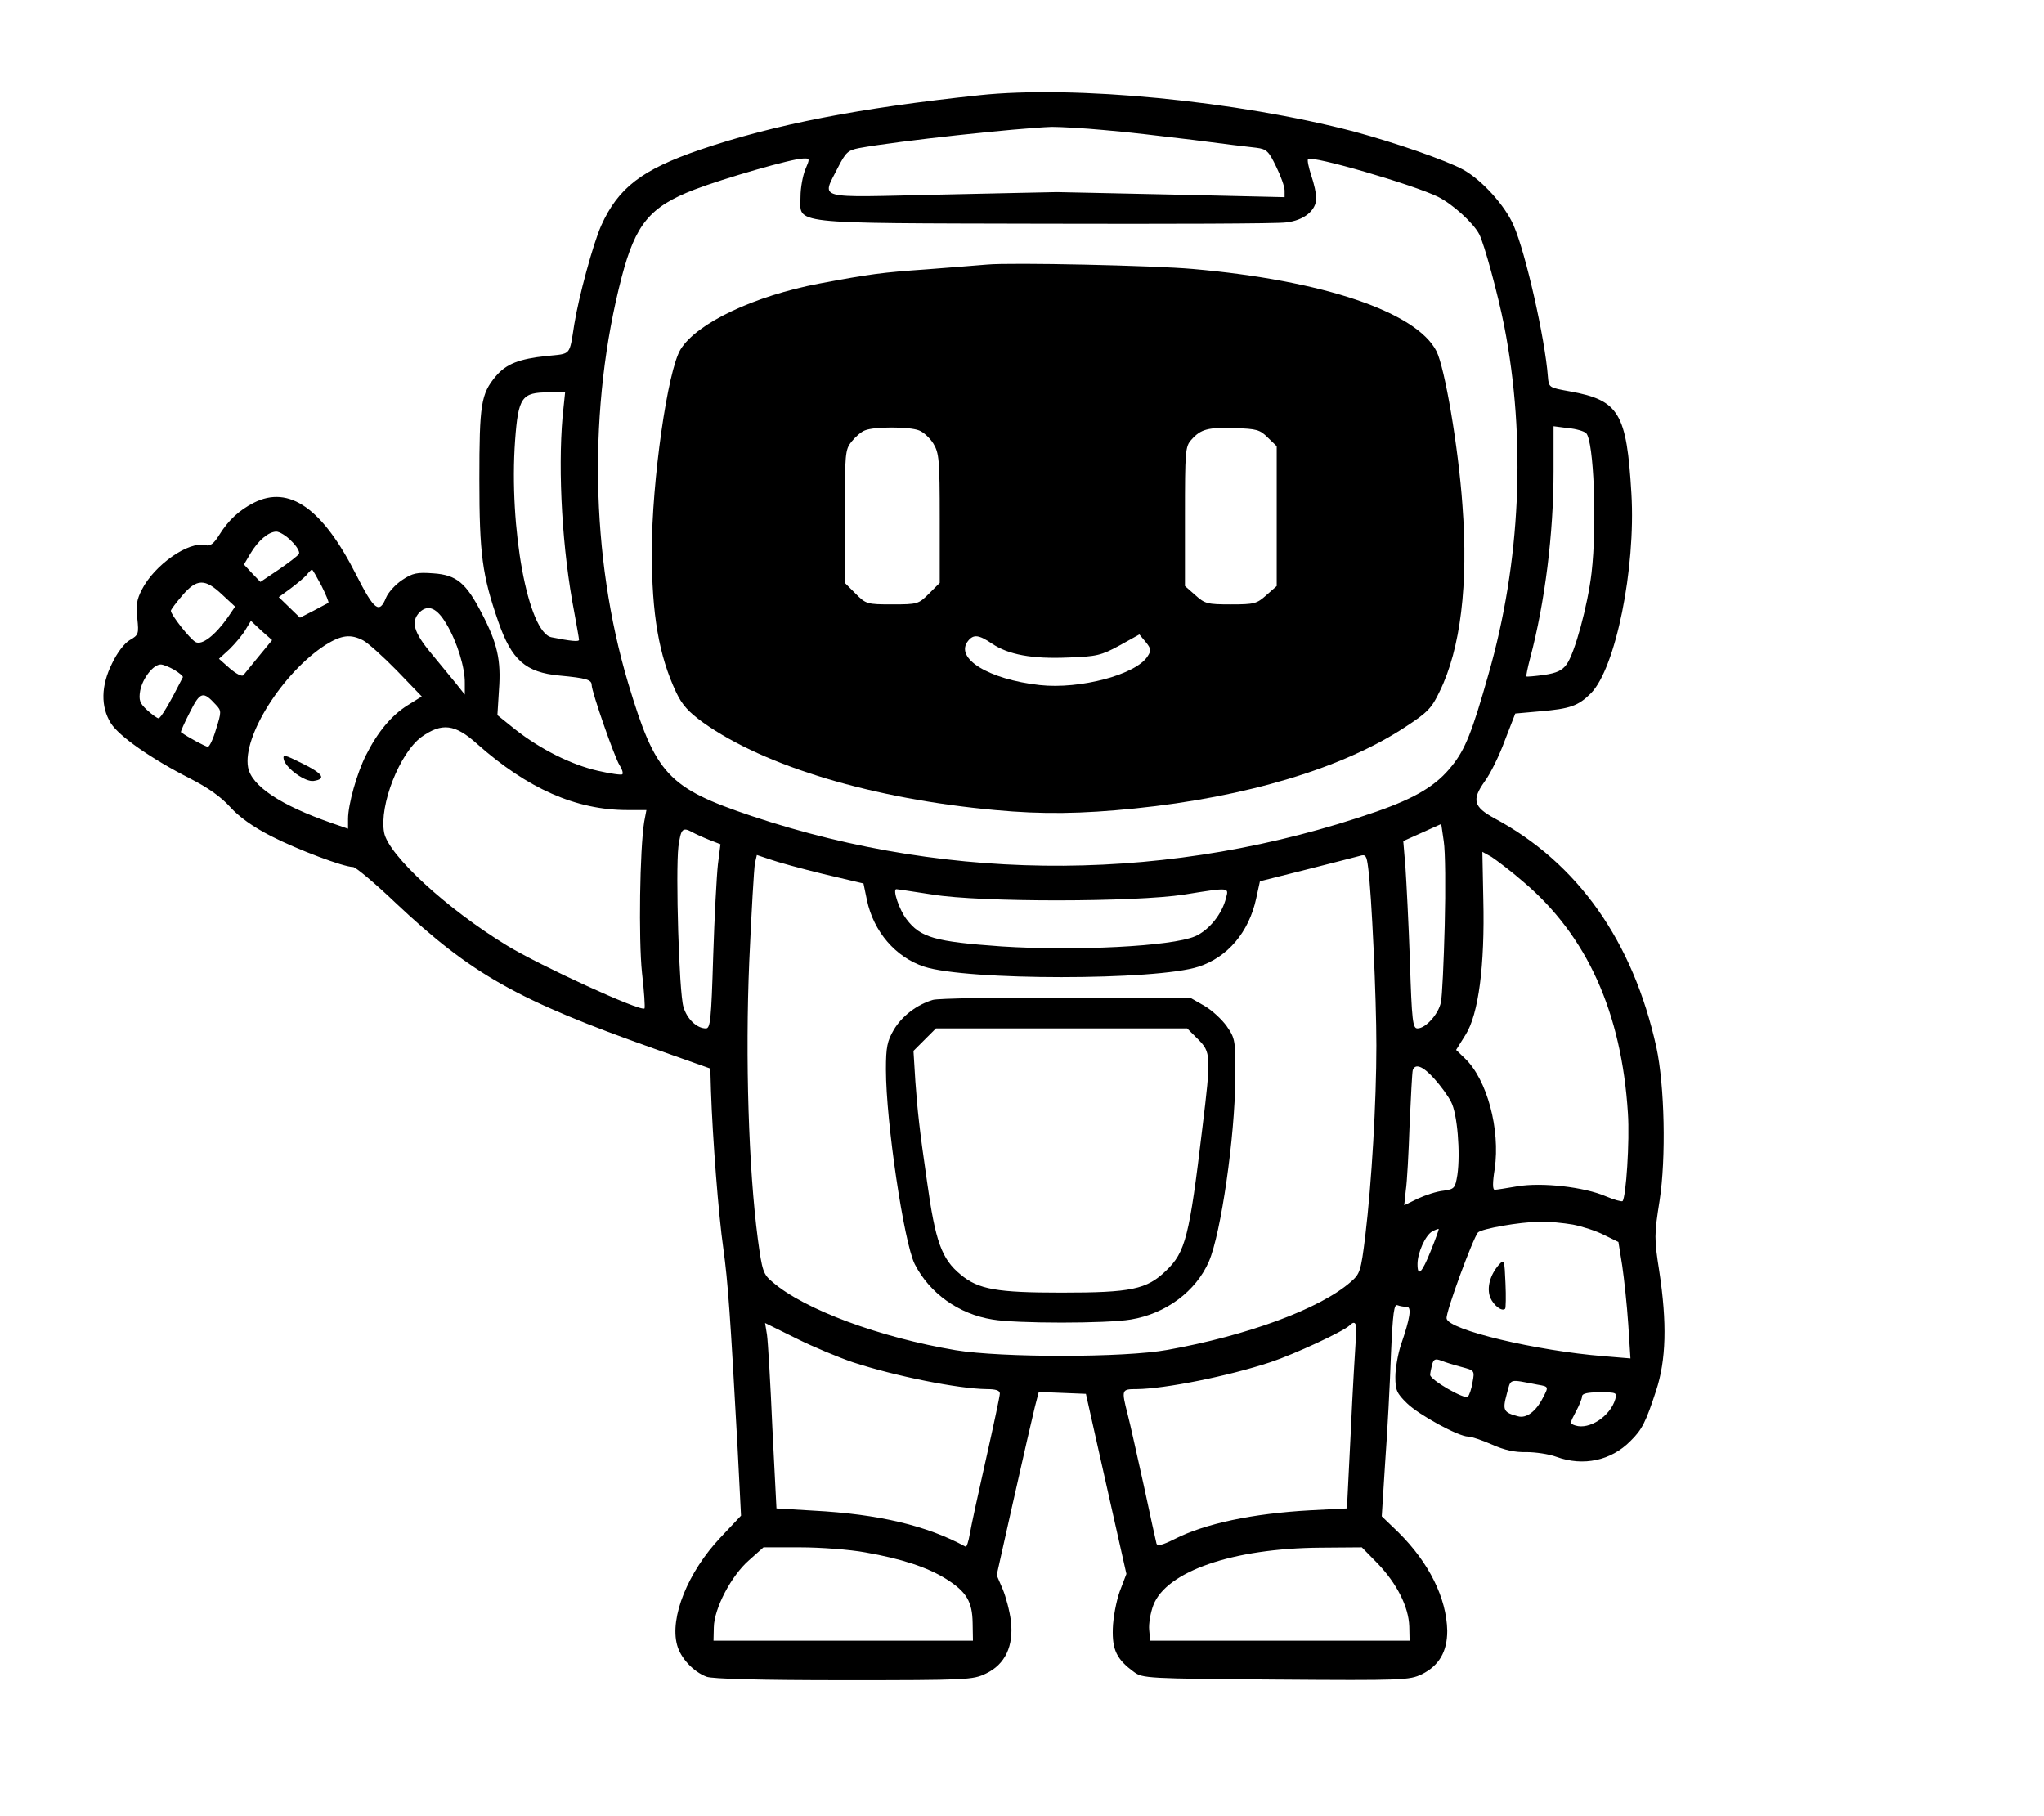 <?xml version="1.0" standalone="no"?>
<!DOCTYPE svg PUBLIC "-//W3C//DTD SVG 20010904//EN"
 "http://www.w3.org/TR/2001/REC-SVG-20010904/DTD/svg10.dtd">
<svg version="1.0" xmlns="http://www.w3.org/2000/svg"
 width="646pt" height="574pt" viewBox="0 0 646 574"
 preserveAspectRatio="xMidYMid meet">

<g transform="translate(0,574) scale(0.1,-0.1)"
fill="#000000" stroke="none">
<path d="M3095 5439 c-378 -40 -647 -92 -882 -172 -184 -63 -259 -120 -313
-240 -26 -59 -71 -225 -85 -312 -16 -101 -9 -92 -87 -100 -87 -9 -128 -25
-161 -64 -47 -56 -52 -89 -52 -326 0 -236 9 -303 60 -450 42 -121 86 -160 193
-170 85 -8 102 -13 102 -30 0 -21 72 -228 88 -253 8 -12 12 -25 9 -29 -3 -3
-38 2 -77 11 -84 19 -182 68 -262 131 l-56 45 5 80 c7 93 -5 147 -54 241 -50
97 -80 122 -153 127 -52 4 -66 1 -99 -21 -21 -14 -44 -39 -51 -56 -21 -52 -37
-40 -94 72 -106 210 -212 285 -324 228 -47 -24 -81 -56 -110 -103 -16 -26 -28
-35 -42 -31 -53 14 -162 -62 -202 -141 -16 -31 -19 -51 -14 -91 5 -48 4 -52
-24 -68 -17 -10 -40 -40 -56 -74 -35 -70 -36 -136 -4 -188 26 -42 130 -114
250 -175 57 -29 98 -58 127 -90 29 -32 72 -63 131 -93 82 -42 228 -97 258 -97
8 0 69 -51 135 -114 239 -225 384 -307 819 -461 l175 -62 2 -69 c5 -151 24
-395 39 -499 15 -109 22 -211 45 -628 l11 -217 -65 -69 c-103 -109 -161 -253
-137 -340 11 -41 51 -84 93 -100 18 -7 172 -11 434 -11 390 0 408 1 449 21 61
29 88 87 79 166 -4 32 -16 77 -26 101 l-19 44 45 201 c50 222 60 265 76 332
l12 46 75 -3 74 -3 64 -285 64 -284 -21 -55 c-11 -31 -21 -83 -22 -118 -2 -67
12 -97 67 -137 27 -20 41 -21 448 -24 404 -3 422 -2 462 17 54 27 80 71 80
137 -2 104 -58 216 -154 311 l-53 51 11 174 c7 95 15 246 18 336 6 135 10 162
21 157 8 -3 21 -5 29 -5 16 0 11 -35 -18 -119 -10 -30 -18 -76 -18 -102 0 -42
4 -52 37 -84 38 -37 163 -105 193 -105 10 0 43 -11 75 -25 40 -18 73 -25 109
-24 28 0 71 -6 95 -15 85 -31 173 -12 234 50 37 36 49 61 81 159 32 97 35 214
10 378 -16 102 -16 115 1 222 21 136 16 364 -10 485 -74 336 -249 583 -512
724 -66 36 -72 58 -31 116 18 24 47 83 64 130 l33 85 78 7 c95 8 121 17 161
57 78 79 142 394 128 631 -15 255 -39 295 -194 323 -67 12 -67 12 -70 47 -9
120 -70 390 -108 477 -27 63 -100 144 -160 177 -53 29 -214 85 -344 120 -370
97 -884 147 -1185 115z m394 -110 c64 -5 190 -20 281 -31 91 -12 181 -23 201
-25 32 -4 39 -11 62 -59 15 -30 27 -64 27 -76 l0 -21 -347 8 c-192 4 -359 8
-373 8 -14 0 -181 -4 -372 -8 -398 -9 -371 -17 -320 85 25 49 32 55 67 62 126
23 499 63 609 67 28 0 102 -4 165 -10z m-944 -125 c-8 -20 -15 -58 -15 -85 0
-89 -51 -84 770 -86 393 -1 737 0 764 4 57 6 96 38 96 77 0 14 -7 46 -16 72
-8 25 -13 48 -10 51 12 13 334 -81 411 -119 46 -23 111 -82 130 -118 16 -31
59 -189 79 -290 70 -358 52 -747 -50 -1102 -51 -180 -73 -236 -115 -288 -49
-62 -113 -101 -239 -145 -645 -223 -1333 -228 -1974 -14 -265 89 -304 131
-391 421 -119 399 -127 873 -20 1283 44 167 89 222 230 276 91 35 309 98 343
98 22 1 22 0 7 -35z m-767 -781 c-15 -175 -1 -422 37 -618 8 -44 15 -83 15
-87 0 -7 -27 -4 -87 8 -74 15 -135 345 -115 623 10 136 21 151 106 151 l52 0
-8 -77z m3235 -52 c24 -24 35 -288 17 -442 -12 -102 -53 -254 -79 -289 -14
-19 -31 -27 -71 -33 -29 -4 -54 -6 -56 -5 -1 2 4 28 12 58 47 177 74 396 74
590 l0 143 46 -6 c25 -2 51 -10 57 -16z m-4092 -341 c17 -16 27 -34 24 -40 -3
-6 -32 -28 -64 -50 l-58 -39 -26 27 -26 28 20 34 c25 42 57 69 82 70 10 0 32
-13 48 -30z m95 -141 c14 -28 24 -52 22 -54 -2 -1 -23 -12 -47 -25 l-43 -22
-34 33 -33 32 37 27 c20 15 43 34 51 43 7 9 15 17 17 17 2 0 15 -23 30 -51z
m-314 -28 l41 -38 -23 -34 c-41 -58 -82 -89 -102 -78 -18 10 -78 86 -78 99 0
3 16 25 36 48 46 54 72 54 126 3z m709 -93 c34 -57 59 -139 58 -187 l0 -36
-27 34 c-15 18 -51 62 -79 96 -56 67 -65 101 -37 130 27 26 55 14 85 -37z
m-593 -102 c-23 -28 -45 -55 -49 -60 -5 -5 -23 5 -42 21 l-35 31 34 31 c18 18
41 45 50 61 l17 28 33 -31 34 -30 -42 -51z m330 50 c15 -8 63 -51 106 -95 l79
-82 -45 -28 c-51 -32 -95 -85 -131 -157 -29 -57 -57 -157 -57 -202 l0 -31 -52
18 c-161 56 -253 117 -264 176 -18 98 110 300 245 387 50 31 79 35 119 14z
m-597 -93 c16 -10 28 -20 27 -23 -42 -83 -70 -130 -77 -130 -4 0 -21 12 -36
26 -23 21 -27 31 -22 61 7 38 41 83 65 83 8 0 27 -8 43 -17z m132 -111 c17
-18 17 -22 0 -76 -9 -31 -21 -56 -26 -56 -7 0 -63 30 -85 46 -2 1 11 30 28 63
33 66 42 68 83 23z m825 -123 c159 -141 312 -209 475 -209 l60 0 -7 -37 c-14
-87 -18 -372 -7 -477 7 -59 10 -110 8 -113 -12 -11 -330 135 -435 199 -189
115 -375 286 -388 357 -16 86 49 251 118 302 65 46 106 41 176 -22z m3058
-574 c-3 -115 -8 -225 -12 -242 -7 -37 -48 -83 -74 -83 -15 0 -18 22 -24 213
-4 116 -11 250 -14 295 l-7 84 60 27 60 27 8 -55 c5 -31 6 -150 3 -266z
m-2378 295 c9 -5 33 -16 53 -24 l36 -14 -8 -63 c-4 -35 -11 -166 -15 -291 -6
-201 -9 -228 -23 -228 -29 0 -60 30 -71 68 -14 45 -25 427 -16 506 8 57 13 63
44 46z m2628 -158 c200 -170 309 -412 329 -730 6 -88 -6 -266 -17 -278 -3 -2
-26 4 -52 15 -69 30 -203 45 -280 32 -34 -6 -67 -11 -72 -11 -7 0 -7 23 0 66
18 125 -24 282 -94 349 l-28 27 30 48 c41 65 61 219 56 427 l-3 151 29 -16
c15 -10 62 -45 102 -80z m-2214 26 l127 -30 11 -53 c21 -99 90 -180 181 -210
134 -44 733 -44 867 0 92 30 159 109 182 215 l12 55 147 37 c80 20 156 40 168
43 19 6 22 2 27 -37 11 -81 26 -411 26 -562 0 -180 -15 -435 -35 -601 -14
-115 -17 -121 -47 -147 -98 -85 -327 -169 -578 -214 -136 -25 -524 -25 -670
-1 -238 40 -477 128 -578 215 -30 25 -33 34 -47 137 -29 222 -40 570 -27 877
7 156 15 295 18 310 l6 26 42 -14 c22 -8 98 -29 168 -46z m345 -65 c153 -25
641 -24 796 0 143 23 141 23 132 -10 -12 -51 -54 -103 -98 -122 -74 -32 -378
-47 -611 -32 -212 15 -257 28 -301 86 -23 30 -45 95 -32 95 4 0 55 -8 114 -17z
m1586 -582 c20 -22 44 -55 53 -73 20 -37 30 -162 20 -231 -7 -42 -9 -45 -44
-50 -21 -2 -57 -14 -81 -25 l-43 -21 5 47 c4 26 9 119 12 207 4 88 8 166 10
173 8 22 32 13 68 -27z m438 -461 c30 -6 74 -20 99 -33 l45 -22 12 -75 c6 -41
15 -124 19 -184 l7 -109 -84 7 c-213 17 -491 83 -497 119 -4 18 83 253 99 272
12 12 130 33 195 34 28 1 76 -4 105 -9z m-449 -83 c-28 -70 -42 -84 -42 -42 0
36 25 91 46 103 11 6 20 9 21 8 1 -1 -10 -32 -25 -69z m-1827 -352 c134 -44
334 -84 423 -85 29 0 42 -4 42 -14 0 -8 -20 -101 -44 -208 -24 -106 -47 -212
-51 -236 -4 -24 -10 -41 -13 -40 -123 67 -275 103 -482 114 l-116 7 -13 256
c-6 141 -14 273 -17 293 l-6 37 99 -49 c54 -27 134 -60 178 -75z m1590 73 c-2
-29 -10 -161 -16 -294 l-12 -241 -116 -6 c-182 -10 -333 -42 -429 -91 -38 -19
-54 -23 -57 -14 -2 7 -20 90 -40 183 -21 94 -43 195 -51 225 -20 79 -20 80 29
80 89 1 289 41 422 85 78 26 230 97 250 116 19 19 25 7 20 -43z m334 -88 c41
-11 42 -11 35 -48 -3 -20 -10 -41 -15 -46 -9 -10 -119 53 -119 69 0 5 3 20 6
32 5 18 10 20 29 13 12 -5 41 -14 64 -20z m241 -56 c35 -6 35 -6 16 -42 -22
-43 -52 -65 -78 -58 -46 12 -50 19 -36 70 14 51 4 48 98 30z m245 -46 c-16
-54 -82 -97 -126 -83 -18 6 -18 7 1 43 11 20 20 42 20 49 0 9 17 13 56 13 53
0 55 -1 49 -22z m-2370 -484 c114 -20 197 -47 257 -85 63 -40 81 -71 82 -138
l1 -56 -410 0 -410 0 1 42 c1 60 55 163 111 212 l46 41 116 0 c64 0 157 -7
206 -16z m1620 -36 c60 -63 97 -136 99 -198 l1 -45 -410 0 -410 0 -3 34 c-2
19 4 54 13 78 41 107 251 180 529 182 l130 1 51 -52z"/>
<path d="M3120 4904 c-25 -2 -110 -9 -189 -15 -144 -10 -181 -15 -341 -45
-206 -39 -388 -125 -439 -208 -41 -66 -91 -416 -91 -639 0 -198 22 -328 77
-445 19 -40 39 -62 86 -96 196 -139 538 -241 922 -276 150 -14 274 -12 441 5
354 36 659 128 856 258 69 45 83 59 108 112 66 134 91 339 72 588 -13 186 -56
435 -82 487 -63 124 -359 224 -770 260 -121 11 -574 21 -650 14z m-216 -524
c14 -5 35 -24 46 -42 18 -30 20 -51 20 -236 l0 -204 -34 -34 c-33 -33 -36 -34
-116 -34 -80 0 -83 1 -116 34 l-34 34 0 210 c0 199 1 211 21 236 12 15 31 32
43 36 29 12 139 12 170 0z m1103 -23 l28 -27 0 -221 0 -221 -33 -29 c-30 -27
-38 -29 -112 -29 -74 0 -82 2 -112 29 l-33 29 0 220 c0 206 1 221 20 242 30
34 53 40 137 37 70 -2 80 -5 105 -30z m-872 -651 c52 -35 127 -49 241 -44 90
3 105 7 162 38 l63 35 20 -24 c17 -21 18 -27 6 -45 -36 -58 -214 -105 -341
-91 -162 18 -271 85 -226 140 17 21 34 19 75 -9z"/>
<path d="M897 3339 c8 -28 68 -71 94 -67 41 6 30 23 -35 55 -58 29 -63 30 -59
12z"/>
<path d="M2948 2580 c-51 -15 -98 -52 -123 -94 -21 -36 -25 -55 -25 -126 0
-166 57 -547 91 -615 47 -92 139 -158 246 -175 75 -13 361 -13 437 0 110 18
206 89 247 184 38 89 82 394 83 577 1 121 0 127 -27 166 -15 21 -46 50 -70 64
l-42 24 -395 2 c-217 1 -407 -2 -422 -7z m838 -124 c41 -41 42 -52 14 -281
-41 -343 -53 -392 -115 -451 -61 -59 -110 -69 -330 -69 -204 0 -263 10 -319
57 -60 49 -80 105 -106 293 -25 172 -30 223 -37 317 l-6 97 36 36 35 35 397 0
397 0 34 -34z"/>
<path d="M4738 1744 c-29 -33 -40 -74 -28 -105 11 -25 37 -45 47 -35 2 2 3 38
1 81 -3 73 -4 76 -20 59z"/>
</g>
</svg>
